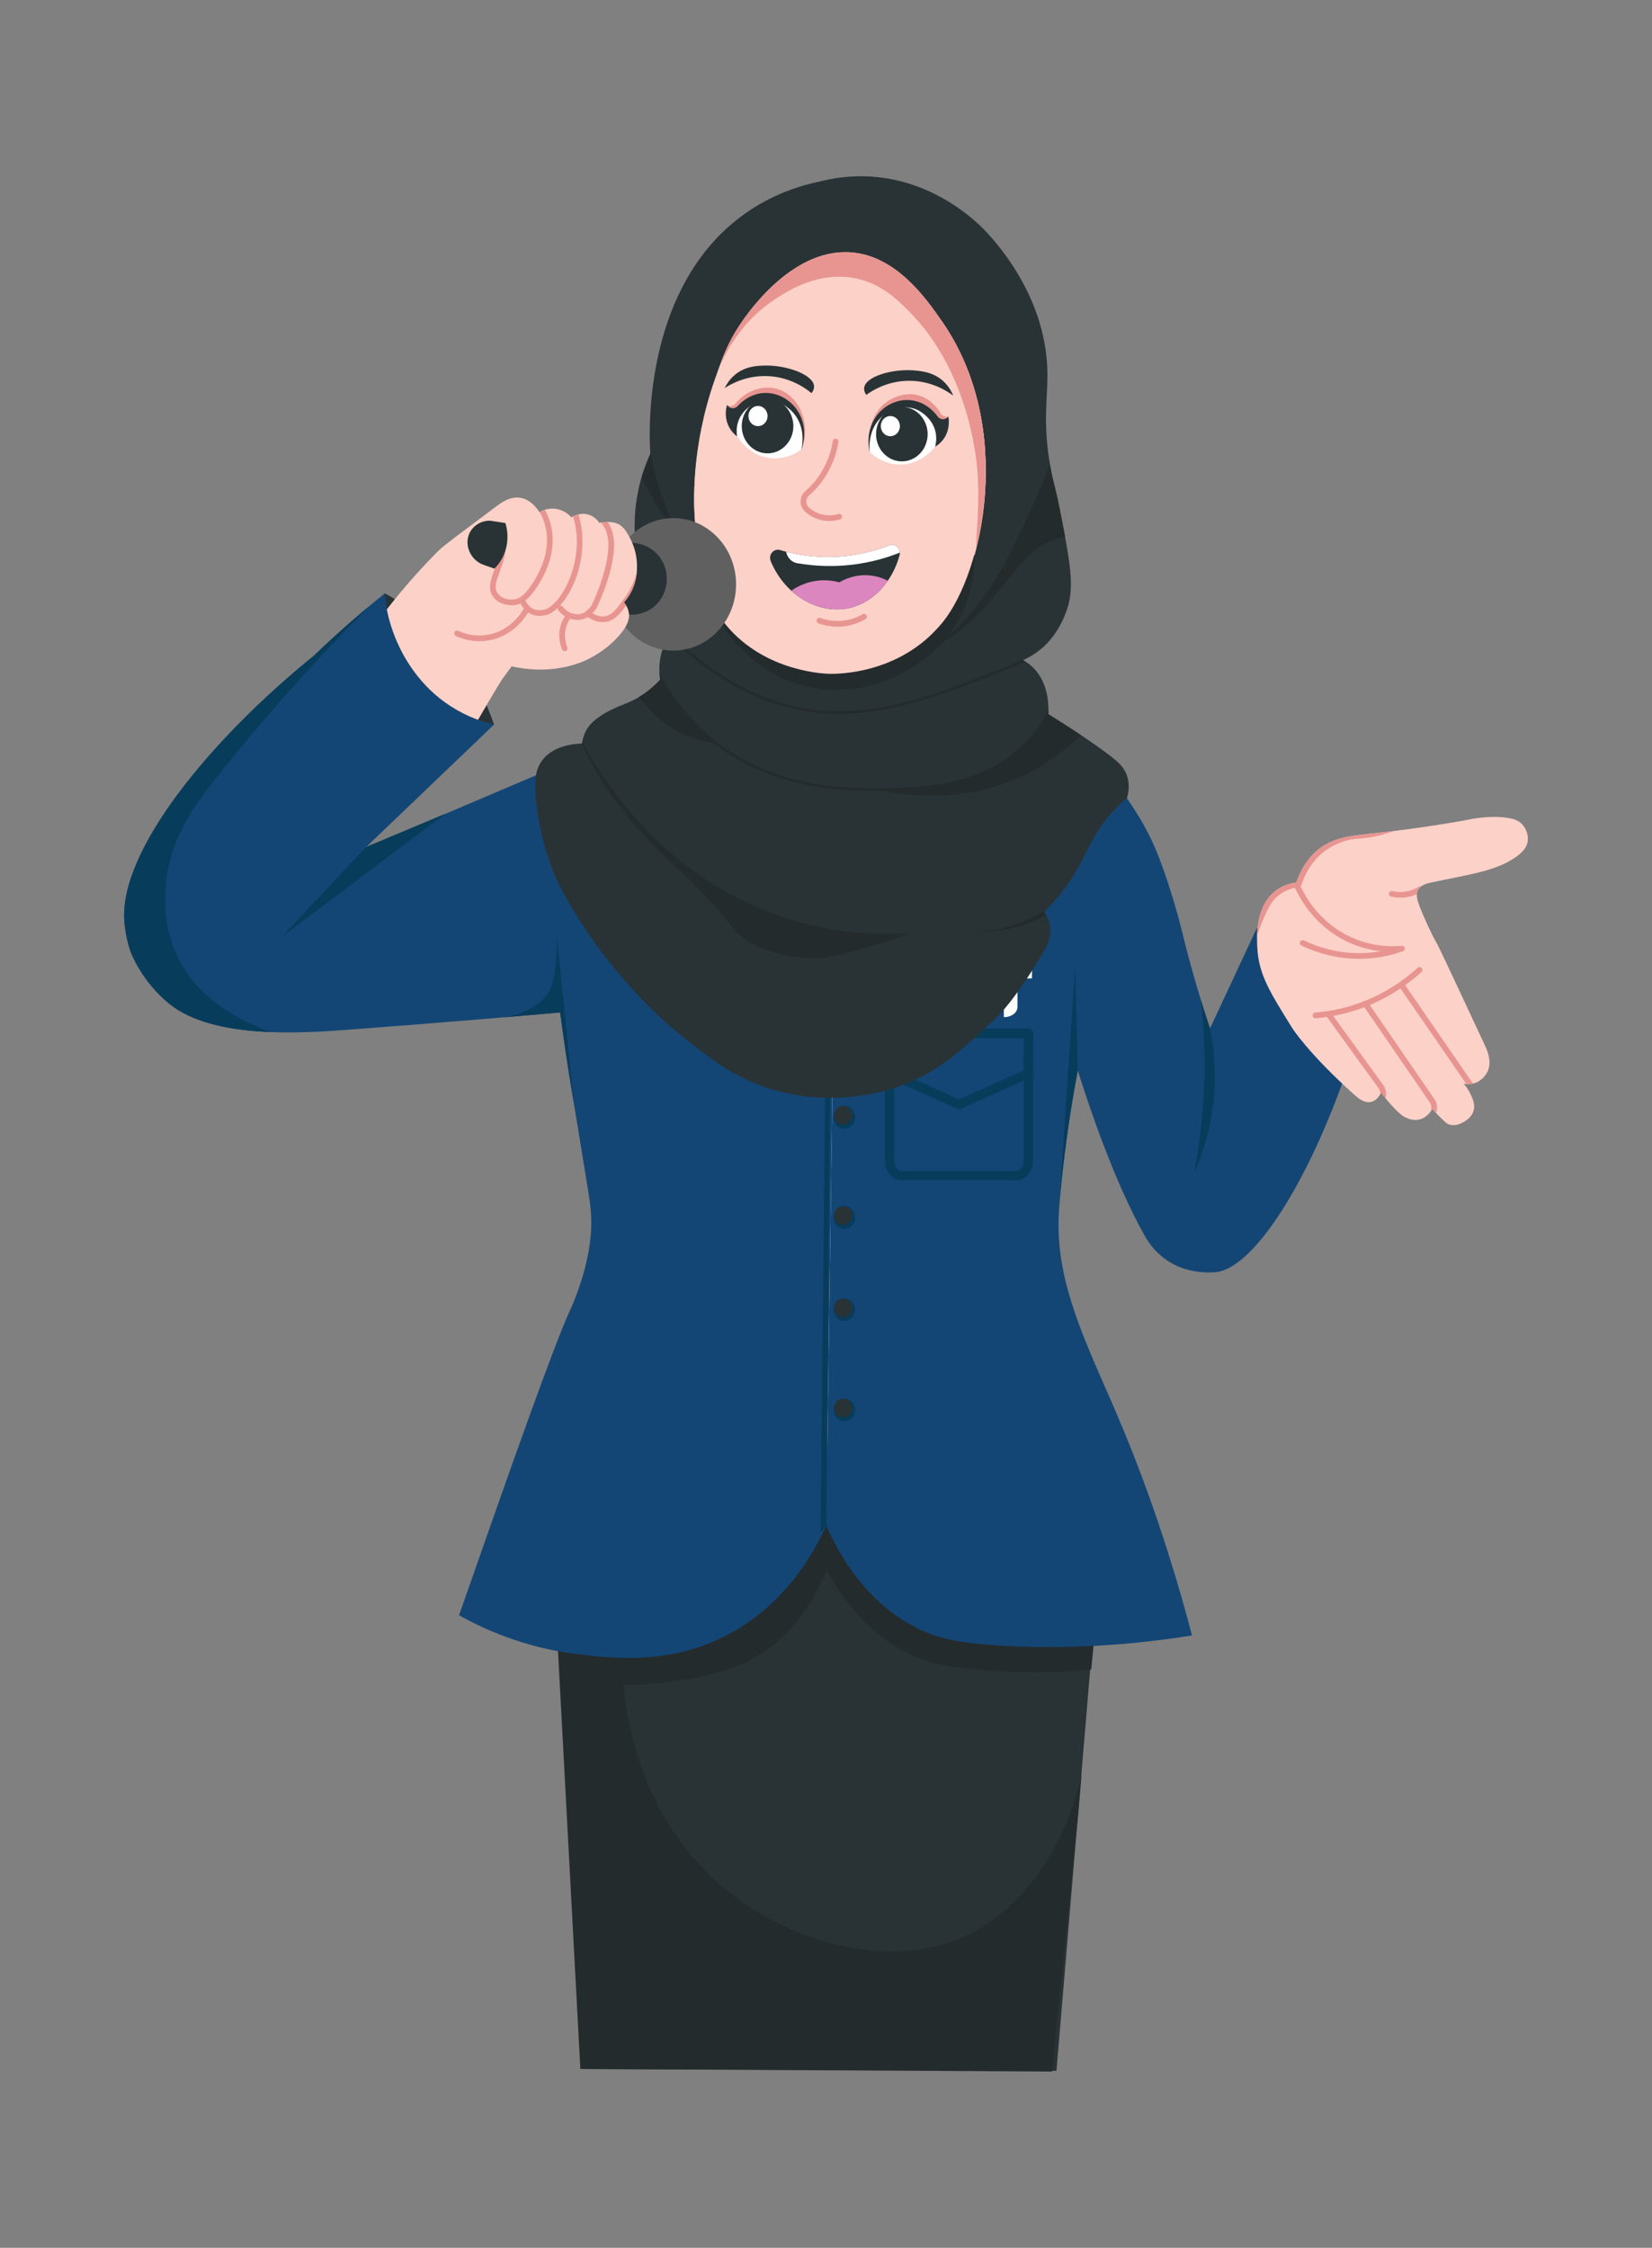 <?xml version="1.0" encoding="UTF-8"?>
<svg id="Layer_1" data-name="Layer 1" xmlns="http://www.w3.org/2000/svg" xmlns:xlink="http://www.w3.org/1999/xlink" viewBox="0 0 594.44 808.85">
  <rect x="0" y="0" width="594.44" height="808.85" fill="#808080" stroke="none"/>
  <defs>
    <style>
      .cls-1 {
        fill: #083c5b;
      }

      .cls-2 {
        stroke: #083c5b;
        stroke-width: 3.37px;
      }

      .cls-2, .cls-3, .cls-4, .cls-5 {
        fill: none;
      }

      .cls-2, .cls-3, .cls-5 {
        stroke-linecap: round;
        stroke-linejoin: round;
      }

      .cls-6 {
        fill: #fff;
      }

      .cls-7 {
        fill: #242b2d;
      }

      .cls-3 {
        stroke: #242b2d;
        stroke-width: 1.03px;
      }

      .cls-8 {
        fill: #27b2b4;
      }

      .cls-9 {
        fill: #fcd1c8;
      }

      .cls-10 {
        fill: #db86bf;
      }

      .cls-11 {
        fill: #134675;
      }

      .cls-12 {
        clip-path: url(#clippath-2);
      }

      .cls-13 {
        fill: #a97d34;
      }

      .cls-14 {
        clip-path: url(#clippath-6);
      }

      .cls-15 {
        fill: #e0e0e0;
      }

      .cls-16 {
        fill: #e89591;
      }

      .cls-17 {
        clip-path: url(#clippath-7);
      }

      .cls-18 {
        clip-path: url(#clippath-4);
      }

      .cls-19 {
        clip-path: url(#clippath);
      }

      .cls-20 {
        clip-path: url(#clippath-3);
      }

      .cls-21 {
        clip-path: url(#clippath-8);
      }

      .cls-5 {
        stroke: #e89591;
        stroke-width: 2.05px;
      }

      .cls-22 {
        fill: #606060;
      }

      .cls-23 {
        clip-path: url(#clippath-5);
      }

      .cls-24 {
        fill: #293336;
      }
    </style>
    <clipPath id="clippath">
      <path class="cls-4" d="m198.76,556.19c3.36,62.77,6.71,125.53,10.07,188.3,57.53.31,115.05.63,172.58.94,1.46-24.83,3.19-50.05,5.2-75.64,3.09-39.34,6.71-77.72,10.77-115.1-12.59-11.43-25.18-22.85-37.77-34.28h-122.67c-12.73,11.92-25.45,23.85-38.18,35.77Z"/>
    </clipPath>
    <clipPath id="clippath-2">
      <path class="cls-4" d="m192.86,278.98c-20.49,8.72-40.98,17.44-61.47,26.16,15.46-14.8,30.92-29.6,46.38-44.41-4.59-1.07-15.39-4.28-24.9-14.38-12.12-12.88-13.99-28.31-14.38-32.84-11.22,8.99-19.88,16.97-25.6,22.47h0c-37.69,30.6-69.75,70.04-68.18,95.23.37,5.93,2.28,11.24,2.28,11.24,0,0,3.83,10.64,14.07,18.86,15.71,12.61,47.53,10.49,64.25,9.23,34.58-2.61,60.96-4.87,76.23-6.22,1.43,11.51,2.91,20.78,3.99,27.09,2.16,12.56,4.14,25.15,6.21,37.72.85,5.14.96,7.77,1.01,9.9.38,15.33-7.35,31.83-7.35,31.83-5.84,12.52-20.31,53.4-40.22,110.37,12.37-5.99,29.88-12.83,51.63-16.47,21.18-3.54,39.39-2.88,52.72-1.34,10.42-33.85,19.48-77.85,18.76-129.21-.2-14.18-1.12-27.58-2.53-40.13-30.96-38.37-61.93-76.74-92.89-115.11Z"/>
    </clipPath>
    <clipPath id="clippath-3">
      <path class="cls-4" d="m466.49,317.54c-2.17.3-5.4,1.11-8.22,3.6-6.65,5.86-6.06,16.26-5.82,20.32.55,9.24,4.53,15.63,12.5,28.42,0,0,5.59,8.97,22.4,24.08,1.19,1.07,3.61,3.17,6.11,2.54,1.83-.47,2.96-2.21,3.55-3.34,1.67,2.31,3.24,4.09,4.44,5.35,2.64,2.79,3.82,3.4,4.56,3.71.89.38,2.57,1.09,4.61.64,2.92-.66,4.44-3.23,4.77-3.81.54.6,1.32,1.44,2.28,2.41,1.84,1.85,2.78,2.79,3.58,3.1,2.52.98,5.14-.63,5.67-.96.73-.45,2.84-1.75,3.41-4.27.45-1.98-.31-3.66-1.13-5.49-.81-1.8-1.82-3.09-2.54-3.88.68.15,2.75.5,5.01-.64.21-.11,2.75-1.44,3.81-4.23,1.32-3.46-.36-7.2-1.2-9-11.12-23.85-16.68-35.78-17.55-37.15,0,0-1.46-2.3-4.71-9.84-2.06-4.79-2.7-7.02-1.81-8.79.98-1.94,3.38-2.45,4.81-2.75,13.54-2.88,21.65-3.92,28.68-8.04,4.65-2.73,5.77-5.01,6.02-6.77.3-2.14-.51-4.55-2.01-6.14-1.42-1.51-3.17-1.95-4.71-2.22-6-1.04-12.41.03-16,.82-12.91,2.29-23.22,3.59-30.23,4.37-10.74,1.18-17.72,1.55-23.67,7.2-3.74,3.55-5.62,7.81-6.62,10.8Z"/>
    </clipPath>
    <clipPath id="clippath-4">
      <path class="cls-4" d="m294.68,65.39c4.51-1.18,11.26-2.41,19.39-1.81,20.67,1.54,34.42,13.78,38.21,17.25,1.5,1.37,23.02,21.65,24.52,50.76.56,10.94-1.91,19,1.14,36.31,1.1,6.27,1.58,6.06,3.61,16.45,3.47,17.71,5.15,26.73,2.47,34.71-.83,2.49-3.67,10.58-11.22,15.85-1.85,1.29-3.54,2.1-4.75,2.61,1.3.69,2.69,1.66,3.99,3.01,5.68,5.88,5.28,14.45,5.13,16.45,1.46.89,16.93,10.39,24.33,16.65,1.17.99,3.01,2.64,3.99,5.42,1.18,3.33.5,6.54,0,8.23-1.23,1-3.18,2.68-5.32,5.02-7.59,8.26-8.73,15.01-15.02,24.48-1.89,2.85-4.94,6.97-9.5,11.44.82,1.06,1.94,2.84,2.28,5.22.53,3.74-1.17,6.84-2.09,8.43-10.25,17.71-17.11,24.14-17.11,24.14-13.42,12.58-21.64,20.29-35.99,25.15-17.99,6.09-33.49,3.59-40.05,2.14-16.81-3.72-27.3-12.32-40.05-22.74-2.59-2.12-24.84-20.66-41.06-51.36,0,0-8.48-16.06-8.98-36.25-.05-2.05,0-5.33,1.88-8.43,3.96-6.49,12.78-6.91,14.95-6.96.13-1.06.44-2.62,1.27-4.28,1.32-2.65,3.24-4.14,4.56-5.08,6.15-4.37,10.07-4.38,15.71-8.03,1.6-1.04,4-2.79,6.59-5.62-.29-1.71-.53-4.35,0-7.49.63-3.74,2.07-6.47,3.04-8.03-4.14-6.51-15.36-26.06-11.41-50.02,1.01-6.14,2.83-11.42,4.82-15.78-.38-5.32-3.33-57.69,31.94-84.8,9.88-7.59,20.21-11.25,28.7-13.04Z"/>
    </clipPath>
    <clipPath id="clippath-5">
      <path class="cls-4" d="m265.96,117.25c-4.26,6.47-6.15,11.89-8.74,19.26-8.69,24.72-7.54,45.22-7.22,49.76,1.03,14.81,1.74,25.02,8.74,35.31,13.23,19.42,36.36,20.75,39.16,20.87,2.04.08,21.17.57,36.31-13.24,0,0,2.73-2.49,5.11-5.44,14.33-17.79,25.96-70.07-.2-107.89-5.76-8.33-16.82-24.3-33.61-25.11-21.41-1.04-37.39,23.22-39.54,26.48Z"/>
    </clipPath>
    <clipPath id="clippath-6">
      <path class="cls-4" d="m277.32,201.85c-.92-2.24,1.11-4.59,3.34-3.93,4.52,1.33,10.23,2.46,16.85,2.5,9.31.06,17.04-2.05,22.54-4.18,2.17-.84,4.27,1.3,3.62,3.64-2.6,9.43-9.33,16.71-17.53,18.78-11.04,2.79-23.64-4.15-28.84-16.81Z"/>
    </clipPath>
    <clipPath id="clippath-7">
      <path class="cls-4" d="m136.75,221.01c7.91-9.26,15.17-16.94,21.24-23.03,1.23-1.23,7.68-6.07,20.58-15.74,1.93-1.45,5.14-3.78,8.88-3.07,3.42.65,5.64,3.55,6.67,5.14.77-.46,2.75-1.48,5.38-1.26,3.43.29,5.56,2.5,6.1,3.09.41-.26,3.4-2.08,6.71-.75,1.87.74,2.94,2.13,3.39,2.79,1.09-.31,2.74-.6,4.66-.23.64.12,1.62.32,2.66.95,1.33.81,2.21,1.98,3.08,3.63,1.25,2.37,3.07,5.83,3.14,10.89.02,1.55.03,5.53-2.19,9.72-.85,1.61-1.8,2.8-2.5,3.59.72.9,1.65,2.37,1.82,4.27.1,1.19.04,4.01-4.55,8.78-5.53,5.75-11.66,8.14-12.84,8.58-10.18,3.83-19.65,2.57-24.85,1.41-.69.95-1.7,2.34-2.93,3.99-10.32,13.81-15.48,20.72-19.81,23.19-11.95,6.8-37.43-.8-40.33-17.47-1.72-9.92,4.9-21.32,15.74-28.46Z"/>
    </clipPath>
    <clipPath id="clippath-8">
      <path class="cls-4" d="m181.85,188.2c.42,1.33,1.3,4.72.29,8.86-.99,4.08-3.26,6.59-4.22,7.55-.22.27-4.02,4.82-8.33,3.82-4.64-1.08-5.91-7.68-6.34-9.9-.23-1.21-1.86-9.68,3.55-14.58,2.3-2.08,7.01-4.56,10.96-2.21,3.12,1.85,3.92,5.61,4.08,6.45Z"/>
    </clipPath>
  </defs>
  <path class="cls-24" d="m138.48,213.52c5.98,3.23,15.42,9.32,24.22,20.01,8.49,10.32,12.84,20.62,15.07,27.2-11.99,3.09-24.64-.97-32.89-10.57-8.5-9.89-10.99-24.11-6.4-36.65Z"/>
  <path class="cls-24" d="m200.35,556.19c3.36,62.77,6.71,125.53,10.07,188.3,56.58.22,113.15.45,169.73.67,5.25-62.53,10.51-125.07,15.76-187.6-11.57-12.38-23.14-24.76-34.71-37.14h-122.67c-12.73,11.92-25.45,23.85-38.18,35.77Z"/>
  <g class="cls-19">
    <path class="cls-7" d="m232.52,478.81c49.72,13.68,58.75,38.51,99.21,41.61,24.54,1.88,32.41-6.39,44.3,1.53,19.42,12.94,19.85,49.29,16.98,78.77-8.15.85-20.18,1.6-34.72.54-12.36-.9-19.95-1.45-28.3-4.85-6.21-2.53-20.62-9.8-32.51-31.26h0c-3.79,9.13-11.45,23.12-25.82,31.26-8.18,4.63-16.69,6.4-23.66,7.72-9.72,1.85-17.94,2.18-23.64,2.12.81,9.45,4.83,43.95,32,69.43,25.7,24.11,66.63,34.75,94.57,19.13,30.15-16.86,37.58-52.66,38.75-58.72-3.72,36.56-7.44,73.12-11.15,109.68-61.79,38.42-133.96,45.41-183.51,11.24-94.31-65.05-72.03-255.38-15.28-283.53,12.39-6.14,26.63-1.88,52.79,5.32Z"/>
  </g>
  <path class="cls-6" d="m227.43,354.86c2.47,55.49,4.94,110.98,7.41,166.48,39.17.72,78.33,1.44,117.5,2.16,6.33-55.81,12.66-111.62,18.99-167.42-8.51-10.95-17.03-21.89-25.54-32.84h-90.27c-9.36,10.54-18.73,21.08-28.09,31.63Z"/>
  <path class="cls-15" d="m272.6,522.03c21.02.63,42.04,1.26,63.06,1.89v-39.08c-6.54,2.48-18.51,5.7-31.4,1.36-21.64-7.29-37.01-32.92-37.02-63.86,1.79,33.23,3.57,66.46,5.36,99.7Z"/>
  <path class="cls-11" d="m192.86,278.98c-20.49,8.72-40.98,17.44-61.47,26.16,15.46-14.8,30.92-29.6,46.38-44.41-4.59-1.07-15.39-4.28-24.9-14.38-12.12-12.88-13.99-28.31-14.38-32.84-11.22,8.99-19.88,16.97-25.6,22.47h0c-37.69,30.6-69.75,70.04-68.18,95.23.37,5.93,2.28,11.24,2.28,11.24,0,0,3.83,10.64,14.07,18.86,15.71,12.61,47.53,10.49,64.25,9.23,34.58-2.61,60.96-4.87,76.23-6.22,1.43,11.51,2.91,20.78,3.99,27.09,2.16,12.56,4.14,25.15,6.21,37.72.85,5.14.96,7.77,1.01,9.9.38,15.33-7.35,31.83-7.35,31.83-5.84,12.52-20.31,53.4-40.22,110.37,8.62,4.82,23.34,11.69,42.64,14.01,13.52,1.63,36.35,4.37,58.72-9.7,17.32-10.89,26.39-26.86,30.76-36.56.74-51.26,1.48-102.52,2.21-153.78-35.55-38.74-71.11-77.48-106.66-116.23Z"/>
  <path class="cls-11" d="m405.51,287.29c1.75,2.48,4.25,6.23,6.84,11.03.77,1.41,1.45,2.76,2.12,4.2,5.95,12.82,10.68,31.91,10.68,31.91,2.02,8.44,5.2,20.4,10.23,35.67,5.63-12.07,11.26-24.13,16.89-36.2,2.04,7.85,5.63,18.46,12.17,29.83,6.39,11.12,13.45,19.24,19.01,24.74-14.63,40.9-33.45,68.09-45.88,69.28-7.82.75-13.94-2.14-13.94-2.14-4.64-2.19-8.72-5.51-11.91-11.24-11.04-19.83-19.91-46.46-23.9-59.16-.87,4.52-2.05,11.08-3.22,19.03-.42,2.88-3.31,22.73-3.68,34.34-.75,23.34,9.93,44.81,19.9,67.85,8.14,18.8,18.69,46.19,28.1,82.06-27.99,4.51-50.88,4.61-66.89,3.77-17.22-.9-24.87-2.79-32.17-6.47-18.81-9.47-28.35-27.26-32.56-36.83.74-51.26,1.48-102.52,2.21-153.78,8.42-23.38,16.84-46.76,25.27-70.14,26.91-12.6,53.82-25.19,80.73-37.79Z"/>
  <g>
    <g>
      <path class="cls-6" d="m327.04,356.74c0-2.94,0-5.88,0-8.83q0-.37.36-.37c4.45,0,8.89,0,13.34,0q.35,0,.35.36c0,1.22,0,2.43,0,3.65,0,.05,0,.11,0,.16,0,.18-.03.2-.19.21-.07,0-.14,0-.22,0-2.82,0-5.65,0-8.47,0q-.34,0-.34.37c0,.67,0,1.35,0,2.02,0,.07,0,.14,0,.21,0,.09.05.14.14.14.08,0,.16,0,.24,0,2.81,0,5.62,0,8.43,0,.47,0,.41.03.41.42,0,1.09,0,2.19,0,3.28,0,.06,0,.12,0,.18,0,.17-.03.19-.2.2-.07,0-.14,0-.22,0-2.82,0-5.63,0-8.45,0q-.35,0-.35.38c0,.72,0,1.44,0,2.16,0,.07,0,.14,0,.21,0,.08.05.12.13.13.08,0,.16,0,.24,0,2.83,0,5.66,0,8.49,0q.36,0,.36.38c0,1.21,0,2.41,0,3.62,0,.02,0,.05,0,.07,0,.3,0,.31-.29.31-4.49,0-8.98,0-13.47,0-.29,0-.29,0-.29-.31,0-2.98,0-5.96,0-8.94Z"/>
      <path class="cls-6" d="m362.59,347.54c2.78,0,5.56,0,8.34,0,.43,0,.4,0,.4.43,0,1.25,0,2.49,0,3.74,0,.34,0,.35-.32.35-1.52,0-3.04,0-4.56,0-.35,0-.34-.02-.34.35,0,3.26-.02,6.51,0,9.77,0,1.12-.44,1.96-1.23,2.62-.73.61-1.58.94-2.5,1.11-.31.06-.62.1-.93.09-.2,0-.22-.02-.23-.24,0-.08,0-.15,0-.23,0-4.36,0-8.73,0-13.09,0-.42.01-.38-.37-.38-2.22,0-4.45,0-6.67,0q-.34,0-.34-.37c0-1.27,0-2.54,0-3.81,0-.33,0-.34.31-.34,2.81,0,5.62,0,8.43,0Z"/>
      <path class="cls-8" d="m353.82,357.17c.05-.09.03-.18.03-.26,0-.97,0-1.94,0-2.91,0-.09-.04-.21.05-.25.09-.04.14.08.2.14,1.46,1.54,2.93,3.09,4.39,4.63.13.13.18.27.18.46,0,2.22,0,4.45,0,6.67,0,.33,0,.33-.31.33-.67,0-1.33,0-2,0-.16,0-.28-.03-.37-.18-.02-.04-.06-.07-.09-.1-.57-.63-1.15-1.25-1.72-1.88-.68-.76-1.37-1.51-2.06-2.27-.65-.72-1.3-1.43-1.95-2.15-.68-.75-1.36-1.5-2.04-2.25-.31-.34-.62-.68-.93-1.02-.05-.05-.09-.12-.17-.15-.05.08-.03.17-.03.25,0,.72,0,1.44,0,2.15,0,.08.02.17-.03.24-.09,0-.12-.06-.16-.11-1.48-1.57-2.97-3.13-4.45-4.7-.1-.1-.15-.21-.15-.36,0-1.88,0-3.76,0-5.64,0-.26.02-.27.26-.27.91,0,1.82,0,2.74,0,.15,0,.26.06.36.17.44.51.88,1.01,1.32,1.52.59.68,1.18,1.36,1.77,2.04.36.42.73.83,1.09,1.25.64.74,1.28,1.47,1.92,2.21.42.48.85.96,1.27,1.44.25.29.5.58.75.86.04.04.07.1.15.12Z"/>
      <path class="cls-13" d="m344.46,365.99c-1.42,0-2.56-1.22-2.56-2.72,0-1.5,1.15-2.71,2.57-2.71,1.41,0,2.56,1.23,2.56,2.72,0,1.49-1.16,2.7-2.58,2.7Z"/>
    </g>
    <path class="cls-2" d="m365.67,423.06h-41.15c-2.44,0-4.41-2.49-4.41-5.56v-45.68c8.96,0,17.93,0,26.89,0,7.69,0,15.38,0,23.07,0v45.68c0,3.07-1.97,5.56-4.41,5.56Z"/>
    <path class="cls-2" d="m320.11,371.82h50c0,4.79-.02,9.59-.03,14.38-8.33,3.75-16.66,7.49-24.98,11.24-8.33-3.75-16.66-7.49-24.98-11.24v-14.38Z"/>
  </g>
  <path class="cls-24" d="m294.68,65.39c4.51-1.18,11.26-2.41,19.39-1.81,20.67,1.54,34.42,13.78,38.21,17.25,1.5,1.37,23.02,21.65,24.52,50.76.56,10.94-1.91,19,1.14,36.31,1.1,6.27,1.58,6.06,3.61,16.45,3.47,17.71,5.15,26.73,2.47,34.71-.83,2.49-3.67,10.58-11.22,15.85-1.85,1.29-3.54,2.1-4.75,2.61,1.3.69,2.69,1.66,3.99,3.01,5.68,5.88,5.28,14.45,5.13,16.45,1.46.89,16.93,10.39,24.33,16.65,1.17.99,3.01,2.64,3.99,5.42,1.18,3.33.5,6.54,0,8.23-1.23,1-3.18,2.68-5.32,5.02-7.59,8.26-8.73,15.01-15.02,24.48-1.89,2.85-4.94,6.97-9.5,11.44.82,1.06,1.94,2.84,2.28,5.22.53,3.74-1.17,6.84-2.09,8.43-10.25,17.71-17.11,24.14-17.11,24.14-13.42,12.58-21.64,20.29-35.99,25.15-17.99,6.09-33.49,3.59-40.05,2.14-16.81-3.72-27.3-12.32-40.05-22.74-2.59-2.12-24.84-20.66-41.06-51.36,0,0-8.48-16.06-8.98-36.25-.05-2.05,0-5.33,1.88-8.43,3.96-6.49,12.78-6.91,14.95-6.96.13-1.06.44-2.62,1.27-4.28,1.32-2.65,3.24-4.14,4.56-5.08,6.15-4.37,10.07-4.38,15.71-8.03,1.6-1.04,4-2.79,6.59-5.62-.29-1.71-.53-4.35,0-7.49.63-3.74,2.07-6.47,3.04-8.03-4.14-6.51-15.36-26.06-11.41-50.02,1.01-6.14,2.83-11.42,4.82-15.78-.38-5.32-3.33-57.69,31.94-84.8,9.88-7.59,20.21-11.25,28.7-13.04Z"/>
  <path class="cls-24" d="m260.4,128.42c2.6-7.57,11.2-29.48,31.55-39.29,4.3-2.07,11.1-5.24,19.52-3.88,11.04,1.78,17.88,10.21,23.32,17.12,12.62,16.02,16.36,34.1,17.59,45.11-16.32-.72-35.53-2.92-56.62-8.06-13.04-3.18-24.86-7-35.35-11.01Z"/>
  <path class="cls-9" d="m265.98,117.75c-4.26,6.47-6.15,11.89-8.74,19.26-8.69,24.72-7.54,45.22-7.22,49.76,1.03,14.81,1.74,25.02,8.74,35.31,13.23,19.42,36.36,20.75,39.16,20.87,2.04.08,21.17.57,36.31-13.24,0,0,2.73-2.49,5.11-5.44,14.33-17.79,25.96-70.07-.2-107.89-5.76-8.33-16.82-24.3-33.61-25.11-21.41-1.04-37.39,23.22-39.54,26.48Z"/>
  <path class="cls-1" d="m432.13,359.89c1.01,8.95,1.62,19.59,1.13,31.52-.48,11.59-1.88,21.85-3.55,30.5,2.5-5.56,5.59-14.06,6.84-24.88,1.31-11.35.09-20.78-1.18-26.93-1.08-3.4-2.16-6.8-3.25-10.21Z"/>
  <path class="cls-1" d="m142.98,292.8c-13.91,14.81-27.82,29.63-41.73,44.44,19.68-14.81,39.35-29.63,59.03-44.44-9.5,3.98-19.01,7.96-28.51,11.94,3.74-3.98,7.48-7.96,11.21-11.94Z"/>
  <path class="cls-1" d="m387.81,385.23c-.31-12.56-.62-25.12-.94-37.68-1.91,28.82-3.81,57.65-5.72,86.47.71-8.52,1.69-17.47,3.01-26.8,1.08-7.66,2.31-14.99,3.64-21.98Z"/>
  <path class="cls-1" d="m181.22,366.08c3.7-.61,13.54-2.73,16.96-10.65.62-1.43.84-2.62,1.27-4.95,1.8-9.81.38-19.06.38-19.06h0c3.22,31.34,6.76,65.94,6.71,65.91,0,0,0,0,0,0-1.67-11-3.33-22-5-33-6.77.58-13.54,1.17-20.31,1.75Z"/>
  <g class="cls-12">
    <path class="cls-1" d="m133.2,217.84c-24.41,24.44-42.53,45.81-55.04,61.62-8.28,10.46-17.76,23.11-18.63,40.93-.18,3.67-.5,11.82,3.04,20.87,10.42,26.62,43.4,33.14,54.37,35.31,7.29,1.44,18.59,2.79,32.7.8-65.96,11.53-121.61-6.41-131.17-35.31-10.63-32.17,30.35-94.54,114.73-124.22Z"/>
  </g>
  <g class="cls-20">
    <path class="cls-9" d="m466.49,317.54c-2.17.3-5.4,1.11-8.22,3.6-6.65,5.86-6.06,16.26-5.82,20.32.55,9.24,4.53,15.63,12.5,28.42,0,0,5.59,8.97,22.4,24.08,1.19,1.07,3.61,3.17,6.11,2.54,1.83-.47,2.96-2.21,3.55-3.34,1.67,2.31,3.24,4.09,4.44,5.35,2.64,2.79,3.82,3.4,4.56,3.71.89.38,2.57,1.09,4.61.64,2.92-.66,4.44-3.23,4.77-3.81.54.6,1.32,1.44,2.28,2.41,1.84,1.85,2.78,2.79,3.58,3.1,2.52.98,5.14-.63,5.67-.96.73-.45,2.84-1.75,3.41-4.27.45-1.98-.31-3.66-1.13-5.49-.81-1.8-1.82-3.09-2.54-3.88.68.15,2.75.5,5.01-.64.21-.11,2.75-1.44,3.81-4.23,1.32-3.46-.36-7.2-1.2-9-11.12-23.85-16.68-35.78-17.55-37.15,0,0-1.46-2.3-4.71-9.84-2.06-4.79-2.7-7.02-1.81-8.79.98-1.94,3.38-2.45,4.81-2.75,13.54-2.88,21.65-3.92,28.68-8.04,4.65-2.73,5.77-5.01,6.02-6.77.3-2.14-.51-4.55-2.01-6.14-1.42-1.51-3.17-1.95-4.71-2.22-6-1.04-12.41.03-16,.82-12.91,2.29-23.22,3.59-30.23,4.37-10.74,1.18-17.72,1.55-23.67,7.2-3.74,3.55-5.62,7.81-6.62,10.8Z"/>
    <g>
      <path class="cls-5" d="m465.53,315.7c1.22,3.41,4.87,12.19,13.82,18.73,10.77,7.88,21.96,7.22,25.11,6.92-3.85,1.36-10.35,3.09-18.46,2.55-7.67-.51-13.63-2.83-17.25-4.58"/>
      <path class="cls-5" d="m473.35,365.38c5.21-.42,12.97-1.71,21.56-5.75,7.03-3.31,12.3-7.37,15.88-10.62"/>
      <path class="cls-5" d="m478.32,365.37c6.17,8.51,12.34,17.02,18.5,25.53.92,1.34,1.17,2.92.58,4.1-.14.28-.4.68-.89,1.05"/>
      <path class="cls-5" d="m491.33,361.19c8.05,11.72,16.1,23.45,24.16,35.17.19.35.75,1.45.53,2.87-.13.82-.46,1.42-.68,1.76"/>
      <path class="cls-5" d="m504.37,354.5c8.84,12.83,17.68,25.65,26.51,38.48"/>
      <path class="cls-5" d="m511.07,319.94c-.84.52-1.9,1.06-3.2,1.46-3,.92-5.61.58-7.09.25"/>
    </g>
    <path class="cls-5" d="m451.35,336.56c.44-1.5,1.12-3.57,2.17-5.95,1.7-3.85,2.94-6.66,5.53-8.91,1.19-1.03,3.81-2.96,8.21-3.46.9-2.75,3.37-8.99,9.28-13.16,3.76-2.65,7.71-3.61,8.38-3.77,2.68-.63,3.97-.42,7.32-.92,3.6-.54,6.53-1.44,8.6-2.2"/>
  </g>
  <g>
    <g class="cls-18">
      <g>
        <path class="cls-7" d="m377.94,166.51c1.41,4.99,2.73,10.49,3.8,16.45.64,3.53,1.13,6.92,1.52,10.17-1.86.4-4.61,1.17-7.6,2.81-4.99,2.73-7.62,6.19-11.66,11.1-4.36,5.31-8.99,10.94-13.05,14.98-3.32,3.31-8.51,7.78-16.09,11.9,3.48-2.56,8.54-6.66,13.81-12.57,8.82-9.89,13.52-19.56,20.02-33.17,2.52-5.27,5.82-12.62,9.25-21.67Z"/>
        <path class="cls-7" d="m350.69,199.68c.03,4.38-.47,11.26-3.55,18.73-7.79,18.92-25.4,25.46-28.89,26.75-13.05,4.84-24.2,2.71-26.87,2.14-19.98-4.25-30.28-20.1-31.94-22.74-8.19-13.05-8.5-26.2-8.36-31.3,33.2,2.14,66.41,4.28,99.61,6.42Z"/>
        <path class="cls-7" d="m234.16,163.14c.82,4.65,2.15,10.2,4.37,16.25,2.5,6.79,5.43,12.36,8.08,16.65-1.61-1.89-3.23-3.92-4.85-6.12-4.69-6.38-8.24-12.66-10.93-18.36,1.11-2.81,2.22-5.62,3.33-8.43Z"/>
        <path class="cls-3" d="m237.4,224.69c23.34,25.04,45.32,29.85,54.75,31.1,24.59,3.25,48.35-6.52,77.31-18.42,7.83-3.22,14.2-6.22,18.57-8.36"/>
        <path class="cls-3" d="m236.26,241.54c2.8,5.34,7.61,13.18,15.4,20.67,23.24,22.34,52.65,22.01,65.77,21.87,14.88-.16,38.32-.71,53.8-18.66,5.09-5.9,7.89-12.03,9.44-16.28"/>
        <path class="cls-7" d="m228.38,248.62c2.55,3.93,8.19,11.4,17.95,15.79,3.95,1.78,7.63,2.62,10.62,3.03-3.74-3.22-8.07-7.49-12.35-13.01-3.55-4.58-6.27-9.01-8.35-12.89-.66,1.13-1.74,2.71-3.42,4.21-1.67,1.49-3.3,2.37-4.45,2.87Z"/>
        <path class="cls-7" d="m315.72,284.09c8.63,2.02,31.92,6.15,55.64-6.57,8.77-4.71,15.35-10.51,20.02-15.51-.3-.15-14-6.88-14-6.88,0,0-1.75,3.61-1.8,3.71-1.08,2.22-4.7,7.75-10.06,12.4-6.93,6-13.92,8.17-18.26,9.51-4.75,1.47-8.41,1.93-12.88,2.5-7.68.97-14.12,1.01-18.65.85Z"/>
        <path class="cls-7" d="m206.36,260.68c5.35,11.16,25.15,49.03,68.06,66.61,21.74,8.91,41.37,9.31,53.61,8.43-2.98,1.07-7.29,2.55-12.55,4.15-7.28,2.21-11.91,3.61-15.97,4.28-2.24.37-17.45,2.66-30.8-5.75-6.47-4.08-4.59-5.7-18.88-20.2-8.25-8.37-8.99-7.95-15.97-15.38-4.89-5.21-10.48-11.21-16.22-20.06-3.3-5.08-7.52-12.45-11.28-22.07Z"/>
        <path class="cls-7" d="m381.25,326.53c-9.24,6.18-20.43,9.39-31.49,8.82,5.49-.07,10.94-1.04,16.07-2.84,5.13-1.79,9.95-4.4,14.23-7.66,1.12-.82,2.34.88,1.19,1.67h0Z"/>
      </g>
    </g>
    <g>
      <path class="cls-9" d="m265.96,117.25c-4.26,6.47-6.15,11.89-8.74,19.26-8.69,24.72-7.54,45.22-7.22,49.76,1.03,14.81,1.74,25.02,8.74,35.31,13.23,19.42,36.36,20.75,39.16,20.87,2.04.08,21.17.57,36.31-13.24,0,0,2.73-2.49,5.11-5.44,14.33-17.79,25.96-70.07-.2-107.89-5.76-8.33-16.82-24.3-33.61-25.11-21.41-1.04-37.39,23.22-39.54,26.48Z"/>
      <path class="cls-5" d="m300.69,158.89c-.42,2.62-1.5,7.23-4.56,12.04-1.85,2.9-3.91,5.06-5.71,6.62-1.73,1.5-1.76,4.27-.05,5.8.97.87,2.21,1.71,3.74,2.3,3.64,1.41,6.8.59,7.86.27"/>
      <path class="cls-24" d="m311.71,142.1c-.35-.51-.88-1.46-.76-2.54.47-4.09,9.98-6.84,17.62-6.29,3,.22,7.82.64,11.53,4.55,1.54,1.62,2.42,3.34,2.91,4.55-1.94-1.45-7.71-5.39-15.97-5.35-7.83.04-13.34,3.64-15.33,5.08Z"/>
      <path class="cls-24" d="m292.01,141.48c.38-.49.97-1.4.91-2.49-.22-4.12-9.55-7.5-17.2-7.45-3.01.02-7.84.12-11.78,3.77-1.64,1.51-2.61,3.18-3.18,4.34,2.02-1.32,8.02-4.87,16.26-4.27,7.81.56,13.1,4.52,15,6.1Z"/>
      <g>
        <path class="cls-16" d="m313.32,153.65c.34-1.51,1.35-5.09,4.44-7.98.32-.3,6.25-5.66,13.39-3.2,4.51,1.56,6.8,5.31,7.45,6.48.16.21.43.51.86.73.79.42,1.55.28,1.8.22-.21.97-.55,1.78-.98,2.46-5.23,8.26-25.84,1.65-26.96,1.29Z"/>
        <g>
          <path class="cls-6" d="m313.02,162.74c.89.85,5.06,4.62,11.31,4.42,7.32-.24,11.6-5.74,12.2-6.54.15-.42,2.37-7.07-1.29-11.84-3.73-4.85-10.82-4.22-15.1-1.8-5.03,2.85-7.88,9.13-7.12,15.76Z"/>
          <path class="cls-24" d="m312.99,162.85c-.24-.96-1.65-6.99,1.89-12.47,2.92-4.52,8.2-7.12,13.46-6.29,5.42.85,8.49,4.98,9.14,5.9.14.16.71.78,1.64.86,1.24.11,2.05-.85,2.13-.95.15.85.63,4.02-1.15,7.17-1.18,2.09-2.79,3.18-3.61,3.66.29-1.09.59-2.84.22-4.9-1.04-5.76-6.38-8.23-6.7-8.37-4.62-2.04-9.77-.34-13,2.78-5.07,4.9-4.11,12.03-4.03,12.61Z"/>
          <path class="cls-24" d="m333.6,158.23c-1.05,5.3-5.97,8.69-10.99,7.58-5.02-1.11-8.23-6.31-7.18-11.6,1.05-5.3,5.97-8.69,10.99-7.58,5.02,1.11,8.23,6.31,7.18,11.6Z"/>
          <ellipse class="cls-6" cx="320.37" cy="153.34" rx="3.44" ry="3.63"/>
        </g>
      </g>
      <g class="cls-23">
        <path class="cls-16" d="m259.5,130.73c2.41-5.31,7.94-15.45,19.01-22.81,4.46-2.97,16.21-10.77,30.04-7.62,8.67,1.98,14.17,7.36,18.63,11.84,21.18,21.28,24.11,52.39,24.46,56.71,1.64,20.16-3.15,36.31,1.77,38.25,2.37.93,5.43-2.03,6.27-2.85,17-16.48,5.14-117.55-41-128.76-18.28-4.44-45.17,4.37-55.51,25.68-5.52,11.39-4.71,23.03-3.68,29.56Z"/>
      </g>
      <g>
        <path class="cls-16" d="m288.39,161.79c3.49-8.84-.44-18.44-7.39-21.38-5.38-2.27-12.12-.36-16.48,4.91-.1.12-.63.75-1.53.81-.71.04-1.23-.3-1.38-.42.24,1.83.74,3.36,1.33,4.62,5.45,11.69,23.86,11.49,25.46,11.45Z"/>
        <g>
          <path class="cls-6" d="m288.38,161.67c-.97.74-5.5,4.02-11.69,3.11-7.25-1.06-10.95-7.02-11.47-7.88-.1-.43-1.64-7.29,2.49-11.62,4.2-4.4,11.19-2.97,15.19-.08,4.71,3.4,6.91,9.97,5.48,16.48Z"/>
          <path class="cls-24" d="m288.39,161.79c.34-.92,2.36-6.76-.61-12.61-2.44-4.82-7.43-8-12.75-7.78-5.48.23-8.95,3.99-9.69,4.83-.15.14-.78.7-1.72.67-1.25-.03-1.95-1.07-2.02-1.19-.24.83-1.04,3.93.41,7.26.96,2.21,2.45,3.48,3.21,4.04-.17-1.11-.3-2.89.28-4.89,1.62-5.61,7.18-7.46,7.52-7.56,4.8-1.51,9.75.77,12.64,4.24,4.55,5.45,2.87,12.43,2.72,12.99Z"/>
          <path class="cls-24" d="m266.95,154.31c.51,5.39,5.06,9.32,10.16,8.78,5.1-.54,8.83-5.34,8.32-10.72-.51-5.39-5.06-9.32-10.16-8.78-5.1.54-8.83,5.34-8.32,10.72Z"/>
          <ellipse class="cls-6" cx="272.75" cy="149.71" rx="3.44" ry="3.63"/>
        </g>
      </g>
      <g>
        <path class="cls-24" d="m277.32,201.85c-.92-2.24,1.11-4.59,3.34-3.93,4.52,1.33,10.23,2.46,16.85,2.5,9.31.06,17.04-2.05,22.54-4.18,2.17-.84,4.27,1.3,3.62,3.64-2.6,9.43-9.33,16.71-17.53,18.78-11.04,2.79-23.64-4.15-28.84-16.81Z"/>
        <g class="cls-14">
          <path class="cls-10" d="m284.75,212.55c1.53-1.07,4.36-2.75,8.28-3.44,3.96-.69,7.19-.05,8.96.45,1.62-.96,5.4-2.86,10.39-2.55,3.14.2,5.59,1.19,7.1,1.97-2.02,7.99-8.58,13.82-16.35,14.55-7.65.72-14.99-3.66-18.38-10.98Z"/>
          <path class="cls-6" d="m282.72,194.8l.06,2.82c.05,2.51,1.77,4.65,4.12,5.05,6.59,1.13,15.94,1.76,26.7-.66,8.93-2.01,15.95-5.49,20.77-8.41l-51.65,1.2Z"/>
        </g>
      </g>
    </g>
    <path class="cls-5" d="m294.86,223.34c1.77.63,5.09,1.54,9.21.95,3.04-.44,5.38-1.53,6.85-2.38"/>
  </g>
  <ellipse class="cls-22" cx="242.28" cy="210.27" rx="22.58" ry="23.83"/>
  <path class="cls-24" d="m176.51,187.38c-3.64-.15-6.87,2.12-7.92,5.36-1.29,3.99.92,8.86,5.28,10.46,16.44,5.76,32.88,11.52,49.31,17.28,6.42,2.25,13.63-1.01,15.98-7.7.47-1.33.73-2.73.77-4.16.06-1.96-.33-3.72-.93-5.25-1.69-4.28-5.54-7.18-9.89-7.85l-52.62-8.14Z"/>
  <g>
    <path class="cls-9" d="m139.18,219.27c7-8.99,13.55-16.06,18.8-21.3,1.64-1.64,7.98-6.3,20.58-15.74,1.93-1.45,5.14-3.78,8.88-3.07,3.42.65,5.64,3.55,6.67,5.14.77-.46,2.75-1.48,5.38-1.26,3.43.29,5.56,2.5,6.1,3.09.41-.26,3.4-2.08,6.71-.75,1.87.74,2.94,2.13,3.39,2.79,3.05-.71,5.76-.31,7.31.72.92.61,1.66,1.44,1.66,1.45.41.46.82,1.18,1.41,2.19.81,1.37,3.07,5.27,3.14,10.89.02,1.55.03,5.53-2.19,9.72-.85,1.61-1.8,2.8-2.5,3.59.72.9,1.65,2.37,1.82,4.27.1,1.19.04,4.01-4.55,8.78-5.53,5.75-11.66,8.14-12.84,8.58-10.18,3.83-19.65,2.57-24.85,1.41-.17.24-.37.51-.58.8-1.29,1.77-2.27,3.08-2.35,3.19-.74.99-2.88,4.41-9.16,15.26-4.01-1.45-10.33-4.35-16.6-10.15-2.02-1.87-7.54-7.28-11.81-16.26-2.47-5.18-3.73-9.9-4.41-13.33Z"/>
    <g class="cls-17">
      <g>
        <path class="cls-5" d="m188.77,176.69c2.43,1.82,5.74,4.98,7.65,9.92,4.8,12.39-3.86,23.86-5.36,25.87-2.13,2.84-3.88,3.84-5.54,4.17-2.42.49-6.09-.37-7.56-2.96-2.83-4.98,5.12-11.83,2.66-22.55-.12-.51-.23-.92-.31-1.17"/>
        <path class="cls-5" d="m204.57,179.39c1.1,1.98,2.57,5.1,3.38,9.16,2.98,14.86-5.33,29.94-11.6,31.75-2.43.7-4.4-.05-4.4-.05-2.4-.92-3.6-3.17-4.02-4.05"/>
        <path class="cls-5" d="m216.95,180.61c-4.15.13-5.07.72-5.16,1.22-.16.92,2.44,1.7,5.13,5.09-.41-.42-.88-.88-.91-.85-.05.05,1.25,1.36,2.19,2.94,1.1,1.86,1.39,3.61,1.59,4.88.76,4.76-1.18,14.22-6.04,24.48h0c-1.2,1.62-2.55,3.02-4.51,3.51-2.47.61-4.66-.54-5.03-.74-1.2-.66-2.02-1.53-2.53-2.21"/>
        <path class="cls-5" d="m221.71,182.92c1.32,1.04,7.62,6.26,8.8,15.51,1.19,9.36-3.77,15.89-7.01,20.15-2,2.63-3.61,3.83-5.54,4.17-2.97.53-5.46-1.21-6.33-1.87"/>
        <path class="cls-5" d="m189.31,219.6c-.76,1.34-4.16,6.99-11.2,9.23-6.7,2.13-12.23-.24-13.65-.9"/>
        <path class="cls-5" d="m204.76,221.44c-.65.81-1.49,2.09-2.02,3.85-1.11,3.73.03,6.96.44,8.01"/>
      </g>
    </g>
  </g>
  <g class="cls-21">
    <path class="cls-24" d="m176.51,187.38c-3.64-.15-6.87,2.12-7.92,5.36-1.29,3.99.92,8.86,5.28,10.46,18.13,6.35,36.26,12.71,54.39,19.06,6.7-1.38,11.5-7.2,11.68-13.64.22-7.75-6.36-12.26-6.65-12.46-18.93-2.93-37.86-5.85-56.79-8.78Z"/>
  </g>
  <path class="cls-1" d="m298.66,395.04c-.45,51.31-.91,102.63-1.36,153.94-.67.82-1.35,1.64-2.02,2.47l1.6-156.43c.6,0,1.19.02,1.79.03Z"/>
  <ellipse class="cls-1" cx="303.83" cy="402.04" rx="3.87" ry="4.09"/>
  <g>
    <ellipse class="cls-24" cx="303.36" cy="401.33" rx="3.21" ry="3.38"/>
    <ellipse class="cls-1" cx="303.83" cy="438.1" rx="3.87" ry="4.09"/>
    <ellipse class="cls-24" cx="303.36" cy="437.4" rx="3.21" ry="3.38"/>
  </g>
  <ellipse class="cls-1" cx="303.83" cy="402.04" rx="3.87" ry="4.09"/>
  <ellipse class="cls-1" cx="303.83" cy="471.29" rx="3.87" ry="4.09"/>
  <g>
    <ellipse class="cls-24" cx="303.36" cy="401.33" rx="3.21" ry="3.38"/>
    <ellipse class="cls-1" cx="303.83" cy="438.1" rx="3.87" ry="4.09"/>
    <ellipse class="cls-24" cx="303.36" cy="437.4" rx="3.21" ry="3.38"/>
  </g>
  <ellipse class="cls-24" cx="303.36" cy="470.59" rx="3.21" ry="3.38"/>
  <ellipse class="cls-1" cx="303.83" cy="507.35" rx="3.87" ry="4.09"/>
  <ellipse class="cls-24" cx="303.36" cy="506.65" rx="3.21" ry="3.38"/>
</svg>